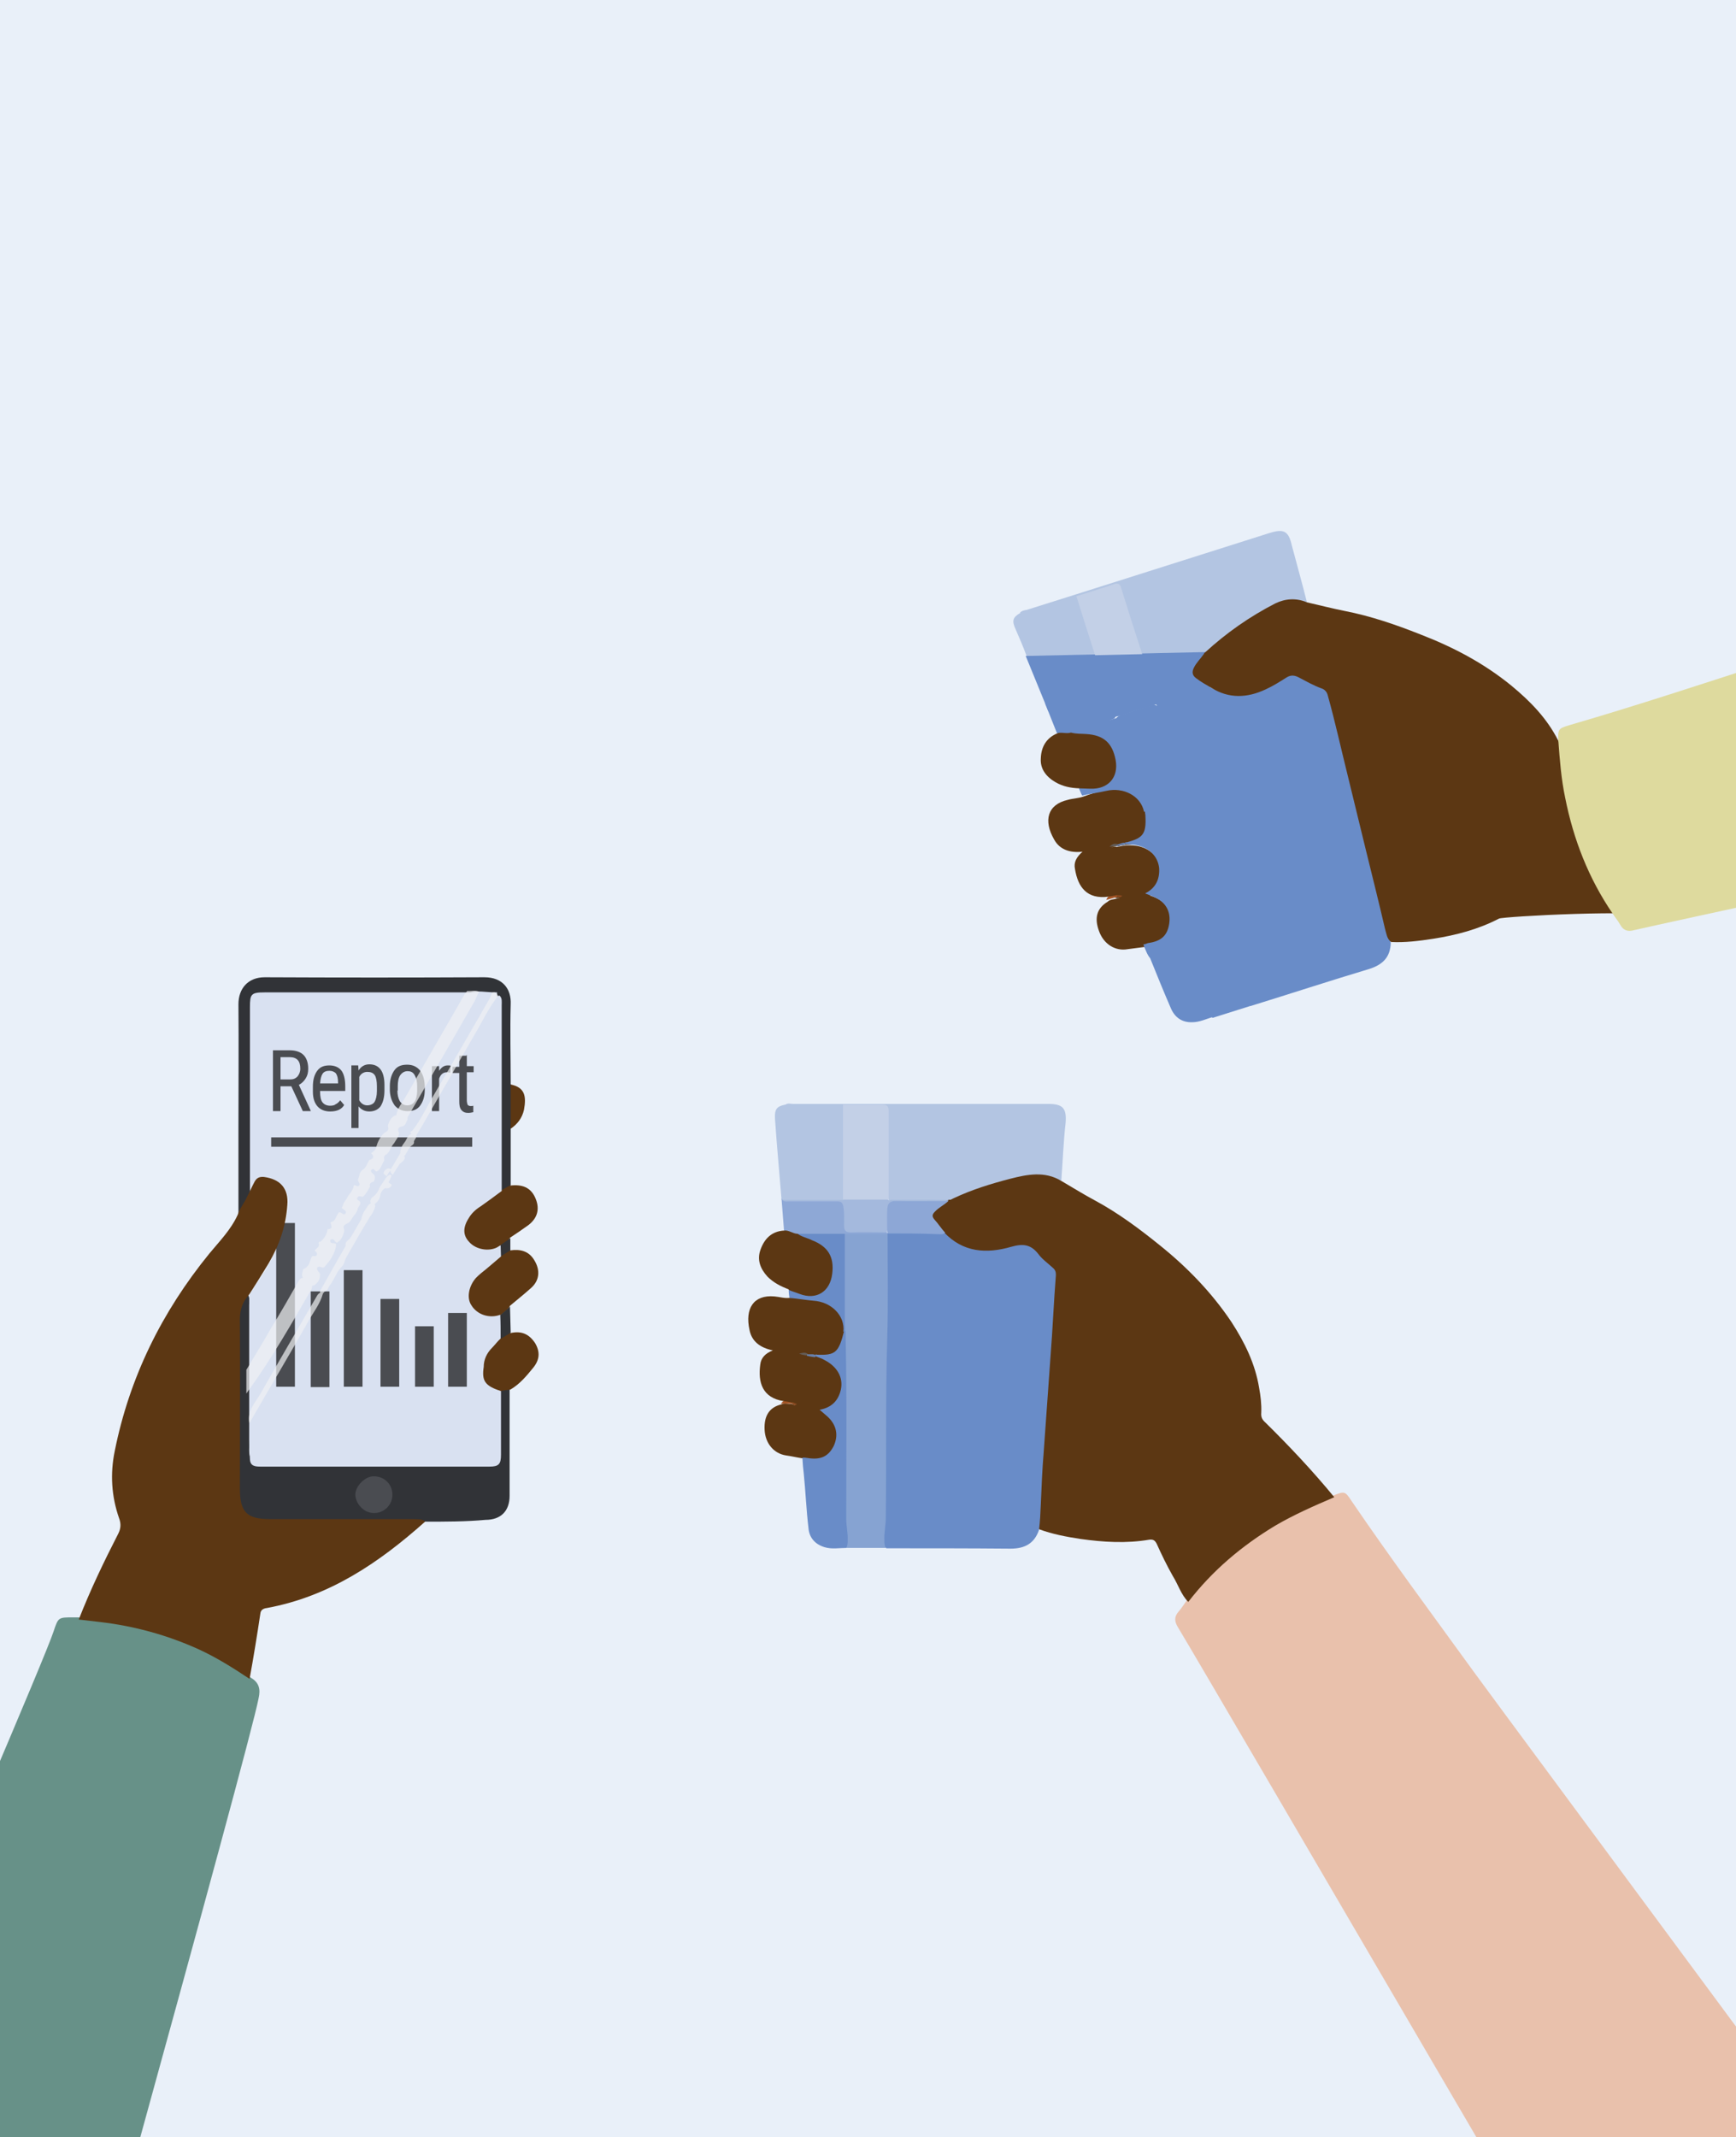 <?xml version="1.0" encoding="utf-8"?>
<!-- Generator: Adobe Illustrator 19.0.0, SVG Export Plug-In . SVG Version: 6.00 Build 0)  -->
<svg version="1.1" id="Layer_1" xmlns="http://www.w3.org/2000/svg" xmlns:xlink="http://www.w3.org/1999/xlink" x="0px" y="0px"
	 viewBox="86 -118.7 482.7 594" enable-background="new 86 -118.7 482.7 594" xml:space="preserve">
<rect x="-11.8" y="-174.4" fill="#E9F0F9" width="662.2" height="745"/>
<path fill="#679188" d="M91,598.4c-33.7,25.4-87.5,12.1-104.3,3c-0.1-0.1,109.9-253.4,114.2-266.7c1.3-3.9,1.3-3.9,5.4-3.9
	c0.5,0,1.1,0,1.5,0c4.4,0.6,8.8,0.9,13,1.8c12.8,2.5,24.5,7.3,35,15c2.2,1.3,2.7,3.1,2.1,5.7C155.5,366.4,94.4,585.5,91,598.4z"/>
<path fill="#313337" d="M204.2,304.2c-14.8,0-29.7,0-44.5,0c-5.1,0-7.6-2.5-7.6-7.5c0-16.3,0-32.6-0.1-49.1c0-2.7,1.1-4.7,2.8-6.6
	c0.8,0.9,0.5,2,0.5,3c0,13.2,0,26.5,0,39.6c0,0.9-0.1,2,0.4,2.8c0.4,1.1,1.1,1.4,2.1,1.5c0.7,0,1.4,0,2.1,0c20,0,40,0,59.8,0
	c4.3,0,4.5-0.1,4.5-4.4c0-4.3,0-8.5,0-12.8c0-0.9-0.1-2,0.4-3c0.8-0.9,1.9-1.3,3.1-0.6c0,9.9,0,20,0,29.9c0,4.3-2.5,6.7-6.7,6.7
	C215.6,304.2,209.9,304.2,204.2,304.2z"/>
<path fill="#313337" d="M155.3,214.3c-0.9,1.7-1.7,3.3-3,4.7c0-7.9,0-15.7,0-23.7c0-11.6,0.1-23.3,0-34.9c0-4.4,2.7-7.5,7.3-7.5
	c20.3,0.1,40.7,0.1,61.1,0c5.1,0,7.5,3.3,7.3,7.5c-0.2,7.5,0,14.9,0,22.2c0.4,0.5,0.5,1.1,0.6,1.7c0.1,3,0,5.9,0,8.8
	c0,0.7-0.4,1.3-0.6,1.9c0,5.2,0,10.5,0,15.7c-1.1,1.7-1.9,1.9-3.2,1.1c-0.4-1.1-0.2-2.2-0.2-3.3c0-15.4,0-30.7,0-46.1
	c0-1.3,0-2.5-0.2-3.7c-0.5-0.7-1.1-1.1-1.9-0.9c-2.1-0.1-4.3-0.8-6.4-0.1c-1.2,0.2-2.4,0.1-3.5,0.1c-17.4,0-34.8,0-52.2,0
	c-0.8,0-1.5,0-2.4,0c-1.3,0-2,0.7-2.2,2c-0.2,1.1-0.1,2.1-0.1,3.2c0,14.4,0,28.7,0,43.2C155.6,208.9,155.7,211.6,155.3,214.3z"/>
<path fill="#5C3713" d="M225.1,212.3c0.9-0.5,1.8-1.1,2.7-1.5c3.3-0.4,5.9,0.4,7.2,3.8c1.1,2.8,0.4,5.3-2.1,7.2
	c-1.7,1.2-3.4,2.4-5.1,3.5c-0.6,1.1-1.8,1.8-2.7,2.5c-3,1.9-6.7,1.5-9.1-0.8c-2-2-2.2-4.8-0.4-7.6
	C218.2,216.2,221.5,214.1,225.1,212.3z"/>
<path fill="#5C3713" d="M227.9,228.8c2.8-0.4,5.2,0.2,6.7,2.8c1.7,2.8,1.4,5.7-1.1,7.8c-1.9,1.7-3.8,3.2-5.7,4.8
	c-0.6,1.3-1.8,1.9-2.7,2.7c-3,1.2-6.9-0.1-8.5-2.8c-1.5-2.5-0.6-6.6,2-8.9c2-1.8,4.1-3.4,6.3-5.1
	C225.7,229.7,226.6,228.7,227.9,228.8z"/>
<path fill="#5C3713" d="M227.9,267.5c-0.9,0.1-1.8,0.2-2.7,0.4c-3.4,0.4-5.9-2.5-5.6-6.1c0.4-3.7,2.6-6.1,5.1-8.6
	c0.9-0.7,1.8-1.8,3.2-1.4c3-0.7,5.2,0.2,6.9,2.8c1.4,2.4,1.3,4.6-0.6,6.9C232.4,263.7,230.5,266,227.9,267.5z"/>
<path fill="#5C3713" d="M228,195c0-4.1,0-8.2,0-12.3c3.9,0.8,4.4,3.2,3.7,7C231.2,192,229.9,193.7,228,195z"/>
<path fill="#323437" d="M228,251.7c-0.9,0.6-1.9,1.1-2.8,1.7c-1.2-2.2-0.9-4.5-0.1-6.6c0.9-0.8,1.9-1.5,2.7-2.4
	C227.9,246.7,227.9,249.2,228,251.7z"/>
<path fill="#333437" d="M227.9,228.8c-0.9,0.6-1.8,1.1-2.7,1.7c-0.9-0.9-0.6-2-0.1-3.1c0.9-0.7,1.9-1.3,2.8-2
	C227.9,226.5,227.9,227.7,227.9,228.8z"/>
<path fill="#4A4C51" d="M195.1,296.8c0,2.8-2.4,5.1-5.2,5c-2.7,0-5.1-2.6-5.1-5.2c0.1-2.4,2.8-5.1,5.2-5
	C193,291.6,195.2,294,195.1,296.8z"/>
<g>
	<path fill="#E9C1AC" d="M637,538.4c17.6,55.9-32.8,74.9-58.7,75.4c-3.4-4.7-6.3-9.9-9.3-14.9c-9-14.7-146.6-250.7-155.5-265.4
		c-0.9-1.5-1.1-2.8,0.2-4.3c0.8-0.9,1.5-2,2.2-3c7.2-9.5,16.2-16.8,26.5-22.6c4.6-2.6,9.5-4.7,14.4-6.7c3.1-1.2,3.2-1.2,5.1,1.7
		c10.9,16,22.5,31.6,33.8,47.2c10.8,14.8,130,175.5,140.6,190.4c0.4,0.5,0.7,0.9,0.9,1.5C637.1,538.1,637.1,538.2,637,538.4z"/>
	<path fill="#5C3713" d="M381.1,209.5c3.1,1.8,6.1,3.7,9.3,5.4c6.5,3.5,12.4,7.9,18.1,12.5c7.6,6.1,14.4,13.1,19.9,21.3
		c3.7,5.7,6.6,11.6,7.7,18.3c0.4,2.2,0.7,4.5,0.6,6.9c-0.1,1.2,0.2,1.9,1.1,2.7c6.7,6.6,13.2,13.5,19.2,20.8
		c-5.6,2.4-11.1,4.8-16.4,7.9c-9.3,5.6-17.5,12.5-24.2,21.2c-2-2-2.8-4.8-4.3-7.2c-1.7-3-3.1-5.9-4.5-9c-0.5-0.9-0.9-1.2-2-1.1
		c-6.4,1.1-12.8,0.7-19.2-0.2c-3.9-0.6-7.7-1.3-11.5-2.7c-0.8-1.3-0.6-2.7-0.5-4c0.6-7.5,0.9-14.9,1.5-22.4c0.5-7,0.9-14,1.4-21
		c0.5-7.7,1.2-15.5,1.4-23.2c0-1.1-0.4-1.8-1.1-2.4c-1.9-1.5-3.5-3.2-5.2-4.8c-0.9-0.9-2-1.2-3.2-0.8c-2.1,0.6-4.4,1.1-6.5,1.3
		c-5.6,0.7-10.4-0.6-14.3-4.8c-1.2-1.2-2.2-2.5-3.3-3.9c-0.7-1.1-0.7-2,0.2-3c1.2-1.2,2.6-1.9,3.9-3c0.1-0.1,0.4-0.2,0.5-0.4
		c7.2-3.3,14.8-5.8,22.7-7.1C375.7,206.7,378.6,207.3,381.1,209.5z"/>
	<path fill="#698CC8" d="M348.5,223.8c5.3,5.6,11.8,6,18.7,4c3.2-0.9,5.4-0.7,7.5,2c1.1,1.5,2.7,2.6,4.1,3.9
		c0.6,0.5,0.8,1.1,0.8,1.9c-0.6,7.6-0.9,15.1-1.5,22.7c-0.6,8.9-1.3,17.7-1.9,26.6c-0.4,4.8-0.6,9.7-0.8,14.5
		c-0.1,2.4-0.2,4.7-0.5,7.1c-1.3,3.8-4,5.2-7.9,5.2c-11.5-0.1-23.1-0.1-34.5-0.1c-0.8-0.4-0.9-1.2-0.9-2c-0.1-1.3-0.1-2.6,0.1-3.9
		c0.2-1.9,0.4-3.8,0.2-5.7c-0.2-24.4,0.6-48.7,0.4-73.1c0-0.8,0-1.5,0.2-2.4c0.1-0.2,0.2-0.5,0.5-0.6c0.5-0.4,1.1-0.4,1.7-0.4
		c4.3,0,8.4,0,12.7,0C347.5,223.5,348,223.8,348.5,223.8z"/>
	<path fill="#B3C5E2" d="M381.1,209.5c-4.6-2.8-9.5-1.8-14.2-0.6c-5.4,1.4-10.6,3-15.7,5.4c-0.5,0.2-0.9,0.6-1.4,0.4
		c-0.6,0.4-1.2,0.5-1.9,0.5c-4.4,0-8.9,0-13.2,0c-0.5,0-1.1-0.1-1.5-0.4c-0.7-0.9-0.6-2-0.6-3c0-6.7,0-13.5,0-20.2
		c0-2.6-0.1-2.7-2.8-2.7c-3.1,0-6.1,0-9.2,0c-4.7,0.1-9.3,0-14.1,0c-0.8,0-1.5,0-2.1-0.6c0.7-0.5,1.4-0.2,2.1-0.2
		c23.7,0,47.3,0,71,0c4,0,5.1,1.2,4.8,5.2C381.7,198.6,381.5,204,381.1,209.5z"/>
	<path fill="#86A3D2" d="M332.8,224.1c0,9.7,0.2,19.4-0.1,29.1c-0.5,16.7-0.2,33.3-0.4,49.9c0,2.1-0.5,4.1-0.4,6.3
		c0,0.7,0,1.4,0.4,2.1c-3.7,0-7.3,0-11,0c-0.4-3.2-0.6-6.5-0.6-9.8c-0.1-10.6-0.1-21.4,0-32c0-6.1-0.7-12.3-0.4-18.4
		c-0.1-8-0.1-16-0.1-24c0-1.1-0.1-2.2,0.5-3.2c0.5-0.5,1.2-0.5,1.8-0.5c2.8,0,5.6,0,8.4,0C331.6,223.6,332.3,223.6,332.8,224.1z"/>
	<path fill="#5C3713" d="M303.9,270.7c-5.9-0.9-7.2-5.2-6.5-10.2c0.2-1.8,1.4-3.1,3.5-3.9c-3.5-0.7-5.9-2.5-6.5-5.7
		c-1.3-5.9,1.1-9.8,6.9-9.3c1.4,0.1,2.8,0.6,4.3,0.4c4.1-0.2,8.3-0.2,11.9,2.1c2.6,1.7,3.5,4.3,3.3,7.3c0,1.1-0.1,2.1-0.4,3.1
		c-1.1,3-3,5.1-7.1,3.9c-0.8-0.2-1.5-0.5-2.4-0.5c-0.7-0.4-1.5-0.4-2.4-0.5c0.7,0,1.3,0.1,1.9,0.4c0.8,0.1,1.5,0.1,2.4,0.4
		c1.5,0.4,2.8,0.8,4.1,1.8c5.6,4,3.8,11.7-1.9,13.6c2,1.5,3.8,3.4,4,6c0.2,1.9-0.5,3.7-1.5,5.2c-2,2.8-5,3.4-8.3,1.8
		c-1.5-0.2-3.1-0.6-4.6-0.8c-3.4-0.5-5.8-3.3-6-7.1c-0.2-3.9,1.3-6.3,4.7-7.1c0.8-0.5,1.8-0.1,2.7-0.1c0.5,0,0.9,0.4,1.2,0.4
		c-0.2,0-0.5-0.4-0.9-0.5C305.3,271.3,304.5,271.3,303.9,270.7z"/>
	<path fill="#B3C5E2" d="M304.3,188.3c5.4,0,10.9,0,16.2,0.1c0.7,0.7,0.6,1.7,0.6,2.6c0,7.1,0,14.2,0,21.3c0,0.8,0,1.8-0.5,2.5
		c-0.4,0.5-0.9,0.6-1.4,0.6c-5.1,0-10.1,0.2-15.1-0.1c-0.4-0.1-0.7-0.4-0.8-0.7c-0.6-7.5-1.3-14.8-1.8-22.2
		C301.3,189.5,302,188.8,304.3,188.3z"/>
	<path fill="#698CC8" d="M309.1,286.4c0.5,0,0.9,0,1.4,0.1c3.7,0.6,5.8-0.4,7.3-3.3c1.4-3,0.8-5.9-1.7-8.2c-0.7-0.6-1.4-1.2-2.2-1.9
		c3.3-0.6,5.2-2.5,5.9-5.6c0.7-3.3-0.9-6.3-4.5-8.2c-0.8-0.5-1.7-0.7-2.6-1.1c0-0.4,0-0.6,0.5-0.4c5.1,0.2,6-0.6,7.5-6.6
		c0.1-0.1,0.2-0.2,0.4,0c0.4,17.4,0.2,34.8,0.2,52.3c0,1.9,0.5,3.9,0.4,5.9c0,0.7,0,1.4-0.4,2.1c-2,0-4,0.4-6-0.2
		c-2.7-0.8-4.3-2.7-4.5-5.3c-0.6-5-0.8-10.1-1.3-15C309.3,289.4,309.2,288,309.1,286.4z"/>
	<path fill="#5C3713" d="M305.2,239.6c-2.1-0.8-4.1-1.8-5.8-3.5c-2-2.2-3-4.7-1.9-7.6c1.1-3,3.1-5,6.5-5.2c1.4-0.8,2.7,0.2,3.9,0.6
		c1.7,0.7,3.3,1.2,5,1.9c5.3,2.4,6.9,9.9,3,14.1c-1.8,1.9-4.1,2.7-6.9,1.8C307.7,241.1,306.1,240.9,305.2,239.6z"/>
	<path fill="#8EA8D6" d="M307.8,224.2c-1.3,0-2.5-1.1-3.8-0.9c-0.2-3-0.5-5.9-0.7-8.9c0.1,0.1,0.2,0.2,0.2,0.4c2,0.5,4,0.1,6,0.2
		c3.2,0,6.4,0,9.6,0c1.2,0,1.7,0.5,1.9,1.5c0.4,1.5,0.4,3,0.4,4.5c0,2,0.2,2.2,2.2,2.2c2.1,0,4.1,0,6.3,0c0.8,0,1.7-0.1,2.5,0.4
		c0.2,0.1,0.4,0.4,0.2,0.6l0,0c-3.9,0-7.9,0-11.8,0c-0.4,0.4-0.7,0.6-1.2,0.6C315.7,224.7,311.7,225.2,307.8,224.2z"/>
	<path fill="#698CC8" d="M307.8,224.2c4.4,0,8.8,0,13.1,0c0,9.1,0,18.1,0,27.2c-0.1,0-0.2,0-0.4,0c0.5-4.5-3.4-8.3-8.3-8.6
		c-2.2-0.2-4.5-0.6-6.7-0.8c-0.1-0.7-0.2-1.5-0.2-2.2c0.9,0.4,2,0.7,3,1.1c4.7,1.8,8.5-0.6,9.1-5.6c0.6-4.7-1.2-7.6-5.6-9.3
		C310.4,225.3,309,225.1,307.8,224.2z"/>
	<path fill="#A65525" d="M306.3,271.4c-1.1,0-2.1,0-3.2,0c0.2-0.2,0.5-0.5,0.7-0.7c0.8,0.1,1.5,0.2,2.4,0.4c0.1,0.1,0.1,0.1,0.1,0.2
		C306.4,271.4,306.4,271.4,306.3,271.4z"/>
	<path fill="#8DA7D6" d="M332.8,224.1c0-0.1,0-0.2,0-0.4c-1.2-2.6-0.7-5.2-0.1-7.9c0.1-0.6,0.6-0.9,1.3-0.9
		c5.2,0.1,10.5-0.2,15.7,0.2c-1.2,1.1-2.7,1.8-3.8,3c-0.7,0.7-0.8,1.3-0.1,2.1c1.1,1.2,1.9,2.5,3,3.7c-0.6,0.6-1.4,0.4-2,0.4
		C341.9,224.1,337.2,224.1,332.8,224.1z"/>
	<path fill="#A4B9DD" d="M349.5,215.1c-4.7,0-9.5,0.1-14.2,0c-2.1-0.1-2.6,0.9-2.6,2.6c-0.1,2,0,4,0,6.1c-3.3,0-6.6-0.1-10.1,0
		c-1.5,0-1.9-0.5-1.9-1.9c0-1.8,0.1-3.5-0.2-5.2c-0.2-1.3-0.7-1.5-1.9-1.5c-4.4,0-8.8,0-13.1,0c-0.7,0-1.4,0.2-2-0.4
		c5.7,0,11.2,0,16.9,0c0.1-0.1,0.2-0.2,0.5-0.4c3.9-0.5,7.8-0.5,11.6,0c0.2,0,0.4,0.2,0.5,0.4c5.6,0,11.1,0,16.7,0
		C349.7,214.9,349.7,215,349.5,215.1z"/>
	<path fill="#C3D0E7" d="M333.1,214.7c-4.3,0-8.4,0-12.7,0c0-8.8,0-17.6,0-26.4c3.7,0,7.2,0,10.9,0c1.4,0,1.8,0.5,1.8,1.8
		C333.1,198.2,333.1,206.5,333.1,214.7z"/>
	<path fill="#6780AC" d="M313.1,258.1c-0.1,0.1-0.4,0.2-0.5,0.4c-0.7-0.1-1.5-0.2-2.2-0.4c-0.1-0.1-0.1-0.2,0-0.4c0.1,0,0.2,0,0.2,0
		C311.5,257.7,312.3,257.5,313.1,258.1z"/>
	<path fill="#635C57" d="M310.6,257.6c-0.1,0.1-0.2,0.2-0.4,0.4c-0.7-0.1-1.3-0.2-2-0.5C309.1,257.3,309.9,257,310.6,257.6z"/>
	<path fill="#8B4A20" d="M306.3,271.4c0-0.1,0-0.2,0-0.4c0.5,0.1,0.8,0.4,1.3,0.5C307.1,272,306.6,271.9,306.3,271.4z"/>
</g>
<g>
	<path fill="#698CC8" d="M422.5,72.3c6.7,3.7,13.1,2.1,19-1.9c2.7-1.9,5-2.2,7.7-0.2c1.5,1.1,3.4,1.7,5.2,2.5
		c0.7,0.4,1.2,0.7,1.3,1.5c1.8,7.3,3.7,14.8,5.4,22.1c2.1,8.6,4.1,17.3,6.3,26c1.2,4.7,2.4,9.3,3.5,14.1c0.6,2.2,1.2,4.6,1.8,6.9
		c-0.1,4-2.2,6.1-6,7.3c-11,3.3-22,6.9-33,10.3c-0.9-0.1-1.3-0.8-1.5-1.7c-0.5-1.2-0.9-2.5-1.1-3.8c-0.2-1.9-0.8-3.7-1.4-5.6
		c-7.7-23.2-14.1-46.6-21.6-69.8c-0.2-0.7-0.5-1.5-0.5-2.2c0-0.2,0.1-0.5,0.2-0.7c0.4-0.5,0.9-0.7,1.5-0.8c4-1.3,8-2.6,12.1-3.8
		C421.6,72.3,422,72.3,422.5,72.3z"/>
	<path fill="#B3C5E2" d="M449.4,48.7c-5.3-1.3-9.5,1.2-13.7,3.8c-4.7,3-9.3,6.1-13.4,9.9c-0.4,0.4-0.7,0.8-1.3,0.8
		c-0.5,0.6-0.9,0.8-1.7,1.1c-4.3,1.4-8.4,2.7-12.7,4c-0.5,0.1-1.1,0.2-1.5,0.1c-0.9-0.6-1.2-1.7-1.5-2.7c-2-6.4-4-12.9-6.1-19.3
		c-0.8-2.5-0.9-2.6-3.5-1.8c-3,0.9-5.8,1.9-8.8,2.7c-4.4,1.5-8.9,2.8-13.4,4.3c-0.7,0.2-1.5,0.5-2.2,0c0.5-0.6,1.3-0.7,1.9-0.8
		c22.6-7.1,45.1-14.3,67.6-21.4c3.9-1.2,5.2-0.5,6.1,3.5C446.6,38.2,448.1,43.5,449.4,48.7z"/>
	<path fill="#698CC8" d="M407.6,77.4c3,9.2,6,18.4,8.8,27.8c4.6,16,9.8,31.8,14.8,47.8c0.6,2,0.8,4.1,1.5,6c0.2,0.7,0.4,1.4,0.9,1.9
		c-3.5,1.1-7,2.2-10.5,3.3c-1.3-3-2.5-6-3.5-9.1c-3.3-10.2-6.5-20.3-9.7-30.5c-1.8-5.9-4.4-11.5-5.9-17.5
		c-2.5-7.6-4.8-15.3-7.3-22.8c-0.4-1.1-0.8-2.1-0.5-3.2c0.4-0.6,0.9-0.8,1.5-1.1c2.6-0.8,5.3-1.7,7.9-2.5
		C406.4,77.2,407,77,407.6,77.4z"/>
	<path fill="#5C3713" d="M394.2,130.5c-6,0.8-8.5-2.7-9.3-7.7c-0.4-1.8,0.4-3.3,2.1-4.8c-3.5,0.4-6.4-0.6-7.9-3.4
		c-3-5.2-1.9-9.7,3.8-11c1.4-0.4,2.8-0.4,4.3-0.9c3.9-1.4,7.8-2.7,11.9-1.5c3.1,0.8,4.7,3,5.3,6c0.4,0.9,0.6,2,0.6,3.1
		c-0.1,3.1-1.3,5.7-5.6,5.8c-0.8,0-1.7,0.1-2.4,0.4c-0.8-0.1-1.5,0.1-2.4,0.4c0.6-0.2,1.3-0.4,1.9-0.2c0.8-0.1,1.5-0.4,2.4-0.4
		c1.5-0.1,3-0.1,4.5,0.4c6.5,2.1,7.1,9.9,2.4,13.5c2.5,0.8,4.6,2.1,5.7,4.6c0.7,1.8,0.7,3.5,0.1,5.4c-1.1,3.3-3.7,4.8-7.5,4.3
		c-1.5,0.2-3.1,0.4-4.6,0.6c-3.4,0.6-6.6-1.4-7.9-5c-1.4-3.7-0.6-6.4,2.4-8.2c0.7-0.7,1.7-0.6,2.5-0.9c0.5-0.1,0.9,0,1.2,0
		c-0.2,0.1-0.6-0.2-1.1-0.1C395.7,130.6,395,130.8,394.2,130.5z"/>
	<path fill="#B3C5E2" d="M369.6,51.7c5.2-1.7,10.3-3.2,15.5-4.8c0.9,0.5,1.1,1.4,1.4,2.2c2.1,6.7,4.3,13.5,6.4,20.2
		c0.2,0.8,0.6,1.7,0.4,2.5c-0.2,0.5-0.7,0.8-1.2,0.9c-4.8,1.5-9.6,3.2-14.4,4.5c-0.4,0-0.7-0.1-0.9-0.5c-1.8-4.4-3.7-8.9-5.4-13.2
		c-0.9-2.5-2-5-3-7.3C367.3,53.8,367.6,52.9,369.6,51.7z"/>
	<path fill="#698CC8" d="M403.9,143.8c0.5-0.1,0.8-0.2,1.3-0.4c3.7-0.5,5.4-2.1,5.9-5.4c0.5-3.3-0.9-5.9-4-7.3
		c-0.8-0.4-1.7-0.7-2.7-1.1c3-1.5,4.1-4,3.9-7.1c-0.4-3.3-2.8-5.7-6.7-6.4c-0.9-0.1-1.8-0.1-2.7-0.2c-0.1-0.4-0.1-0.6,0.4-0.5
		c4.8-1.3,5.6-2.4,5.1-8.6c0-0.2,0.1-0.2,0.4-0.1c5.8,16.4,10.9,33.1,16.2,49.7c0.6,1.9,1.7,3.5,2.1,5.4c0.1,0.7,0.5,1.4,0.2,2.1
		c-1.9,0.6-3.8,1.5-5.8,1.5c-2.8,0.1-4.8-1.3-5.9-3.8c-2-4.6-3.9-9.3-5.8-14C405,146.7,404.5,145.2,403.9,143.8z"/>
	<path fill="#5C3713" d="M386.1,100.4c-2.4-0.1-4.5-0.5-6.6-1.7c-2.6-1.5-4.3-3.7-4.1-6.6c0.1-3.2,1.5-5.7,4.6-7
		c1.2-1.2,2.6-0.6,3.9-0.6c1.8,0.2,3.5,0.1,5.3,0.4c5.8,0.6,9.6,7.3,7.1,12.5c-1.2,2.4-3.2,3.9-5.9,3.8
		C388.9,101.1,387.4,101.4,386.1,100.4z"/>
	<path fill="#698CC8" d="M383.8,84.9c-1.3,0.4-2.6-0.2-3.9,0.2c-1.1-2.7-2.2-5.6-3.3-8.3c0.1,0.1,0.2,0.1,0.4,0.2
		c2-0.2,3.9-1.1,5.8-1.7c3.1-0.9,6.1-1.9,9.2-3c1.1-0.4,1.8-0.1,2.2,0.8c0.8,1.3,1.2,2.7,1.7,4.1c0.7,2,0.9,2.1,2.8,1.5
		c2-0.6,4-1.3,6-1.9c0.8-0.2,1.7-0.6,2.5-0.4c0.2,0.1,0.4,0.2,0.4,0.6l0,0c-3.8,1.2-7.6,2.4-11.4,3.5c-0.2,0.4-0.6,0.7-1.1,0.8
		C391.5,83,388,84.7,383.8,84.9z"/>
	<path fill="#698CC8" d="M383.8,84.9c4.1-1.3,8.3-2.6,12.4-4c2.7,8.6,5.4,17.3,8.3,25.9c-0.1,0-0.2,0.1-0.4,0.1
		c-0.9-4.4-5.7-6.9-10.5-5.8c-2.2,0.5-4.5,0.8-6.7,1.3c-0.4-0.7-0.6-1.4-0.9-2c1.1,0,2.1,0.1,3.1,0.1c5,0.2,8-3.1,7.1-8
		c-0.9-4.7-3.3-6.9-8.2-7.2C386.7,85.2,385.3,85.3,383.8,84.9z"/>
	<path fill="#A65525" d="M396.7,130.5c-1.1,0.4-2,0.6-3.1,0.9c0.1-0.4,0.4-0.6,0.5-0.9c0.8-0.1,1.5-0.2,2.4-0.4
		c0.1,0,0.2,0.1,0.2,0.2C396.8,130.3,396.7,130.5,396.7,130.5z"/>
	<path fill="#698CC8" d="M407.6,77.4c0-0.1-0.1-0.2-0.1-0.4c-1.9-2.1-2.2-4.7-2.5-7.5c0-0.6,0.2-1.2,0.9-1.3c5-1.5,9.9-3.4,15-4.6
		c-0.8,1.4-2.1,2.5-2.7,3.9c-0.5,0.9-0.5,1.5,0.5,2.1c1.3,0.8,2.6,1.8,3.9,2.6c-0.4,0.7-1.2,0.7-1.9,0.9
		C416.4,74.6,412,75.9,407.6,77.4z"/>
	<path fill="#698CC8" d="M421,63.6c-4.5,1.4-9,3-13.5,4.3c-2,0.6-2.1,1.8-1.8,3.3c0.6,2,1.2,3.9,1.8,5.8c-3.2,1.1-6.4,1.9-9.6,3.1
		c-1.4,0.5-2,0.1-2.4-1.3c-0.5-1.7-0.9-3.3-1.8-5c-0.6-1.2-1.2-1.3-2.2-0.9c-4.1,1.4-8.4,2.7-12.5,4c-0.7,0.2-1.3,0.7-2,0.2
		c5.3-1.7,10.8-3.4,16.1-5.1c0.1-0.1,0.2-0.4,0.4-0.5c3.5-1.7,7.2-2.8,11.1-3.5c0.2,0,0.4,0.1,0.6,0.1c5.3-1.7,10.5-3.3,15.8-5
		C421,63.4,421,63.5,421,63.6z"/>
	<path fill="#6780AC" d="M399.1,115.6c-0.1,0.1-0.2,0.4-0.4,0.5c-0.8,0.1-1.5,0.2-2.4,0.4c-0.1-0.1-0.2-0.2-0.1-0.4
		c0-0.1,0.1,0,0.2,0C397.6,115.8,398.3,115.3,399.1,115.6z"/>
	<path fill="#635C57" d="M396.7,115.9c-0.1,0.1-0.1,0.2-0.2,0.5c-0.7,0.1-1.4,0.1-2,0.2C395.2,116,395.8,115.6,396.7,115.9z"/>
	<path fill="#8B4A20" d="M396.7,130.5c0-0.1-0.1-0.2-0.1-0.4c0.5,0,0.9,0,1.4,0.1C397.7,130.8,397.2,130.7,396.7,130.5z"/>
	<polyline fill="#698CC8" points="422.3,62.5 417.5,71.7 377.5,79 371.2,63.6 	"/>
	<path fill="#5C3713" d="M449.4,48.7c3.5,0.8,7,1.7,10.5,2.4c7.2,1.4,14.2,3.8,21,6.5c9.1,3.5,17.7,8,25.4,14.3
		c5.2,4.3,9.8,9,12.9,15.1c1.1,2,2.1,4.1,2.6,6.4c0.2,1.2,0.8,1.8,1.9,2.2c8.4,4.3,21.2-7.8,28.3-10.5c-4.6,4,8.8,28.9,4.7,33.3
		c-7.2,8.2-8.6,19.6-10.6,17.7c-2.5-2.2-42.3-0.1-43.3,0.5c-5.8,3-11.9,4.6-18.3,5.6c-3.9,0.6-7.8,1.1-11.7,0.9
		c-1.2-0.9-1.3-2.4-1.7-3.7c-1.7-7.3-3.5-14.5-5.3-21.8c-1.7-6.9-3.3-13.6-5-20.5c-1.9-7.6-3.5-15-5.6-22.5c-0.2-0.9-0.8-1.7-1.8-2
		c-2.2-0.8-4.3-2-6.4-3.1c-1.2-0.6-2.2-0.6-3.3,0.1c-1.9,1.2-3.8,2.4-5.8,3.3c-5.1,2.4-10.2,2.6-15-0.4c-1.4-0.8-3-1.7-4.3-2.7
		c-1.1-0.8-1.2-1.7-0.7-2.8c0.7-1.5,1.9-2.6,2.8-3.9c0.1-0.2,0.2-0.4,0.4-0.5c5.9-5.4,12.3-9.9,19.5-13.6
		C443.3,47.7,446.3,47.4,449.4,48.7z"/>
	<path fill="#DEDA9E" d="M804.5-9c58.5,0.7,61,54.4,53.5,79.2c-5.6,1.8-11.4,2.8-17,4.3c-16.7,4-283.8,61.4-300.6,65.3
		c-1.8,0.5-3,0.1-3.9-1.5c-0.6-1.1-1.4-2-2.1-3.1c-6.7-9.8-10.9-20.6-13.2-32.2c-1.1-5.2-1.5-10.5-1.9-15.8
		c-0.1-3.3-0.1-3.4,3.2-4.4c18.6-5.4,37-11.5,55.3-17.4C595,59.9,784.8-3.5,802.3-9c0.6-0.2,1.1-0.4,1.8-0.4
		C804.2-9.2,804.5-9.2,804.5-9z"/>
	<path fill="#C3D0E7" d="M390.5,63.4c-1.8-5.6-3.5-10.9-5.2-16.4c3.4-1.1,6.9-2.1,10.3-3.3c1.3-0.5,1.9-0.1,2.2,1.2
		c1.9,6.1,3.8,12.1,5.8,18.2L390.5,63.4z"/>
</g>
<path fill="#D9E1F1" d="M222.8,255.9c0.8-0.8,1.5-1.8,2.4-2.6c0-2.2,0-4.5-0.1-6.6c-3,1.1-6.4,0-8-2.6c-1.4-2-0.8-5.3,1.2-7.6
	c0.5-0.5,0.9-0.9,1.4-1.3c1.9-1.5,3.7-3.1,5.6-4.7c0-1.1-0.1-2.1-0.1-3.1c-0.5,0.2-0.9,0.6-1.5,0.8c-2.4,0.9-5.6,0.2-7.3-1.8
	c-1.7-1.8-1.7-4-0.1-6.5c0.8-1.4,2-2.5,3.3-3.3c2-1.4,3.9-2.8,5.9-4.3c0-0.7,0-1.4,0-2.1c0-16.6,0-33,0-49.5c0-0.9,0.2-2-0.6-2.7
	c-0.2,0-0.5,0.1-0.7,0.2v-1.1h-1.1l0,0c-2.1-0.1-4.3-0.5-6.4,0v0.1l0,0c0,0,0,0,0-0.1c-0.7,0-1.3,0-2,0c-18.3,0-36.8,0-55.1,0
	c-3.8,0-4.1,0.5-4.1,4.1c0,17,0,34.1,0,51c0,0.7-0.2,1.4,0.2,2.1c0.8-1.5,1.5-3,2.4-4.5c0.2-0.5,0.5-1.1,1.3-0.9
	c4.5,0.8,7.3,2.2,6.7,7.8c-0.6,6.6-3.2,12.5-6.6,18.1c-1.2,2-2.8,3.8-3.8,5.9c-0.1,0.1-0.2,0.2-0.4,0.5c0,4.6,0,9.2,0,13.8l0,0v26.5
	l0,0c0,1.8,0.1,3.7,0.2,5.4c0.1,1.9,1.5,2,3,2c21.2,0,42.5,0,63.6,0c2.6,0,3.2-0.7,3.2-3.3c0-5.9,0-11.8,0-17.7
	c-4.4-1.4-5.4-2.8-4.8-6.7C220.5,259.1,221.4,257.3,222.8,255.9z"/>
<g>
	<path fill="#4A4C51" d="M167,183.2h-3v6.9h-2.1v-16.9h4.7c1.7,0,3,0.5,3.8,1.3c0.8,0.8,1.3,2.1,1.3,3.8c0,1.1-0.2,1.9-0.7,2.7
		c-0.5,0.8-1.1,1.4-1.9,1.8l3.3,7.2v0.1h-2.2L167,183.2z M164,181.3h2.6c0.9,0,1.5-0.2,2.1-0.8c0.5-0.6,0.8-1.3,0.8-2.2
		c0-2.1-0.9-3.2-3-3.2H164V181.3z"/>
	<path fill="#4A4C51" d="M177.8,190.2c-1.5,0-2.7-0.5-3.5-1.4c-0.8-0.9-1.3-2.2-1.3-4.1v-1.4c0-1.9,0.4-3.3,1.2-4.4
		c0.8-1.1,1.9-1.5,3.4-1.5c1.4,0,2.6,0.5,3.3,1.4c0.7,0.9,1.1,2.4,1.1,4.4v1.3h-7v0.2c0,1.3,0.2,2.4,0.7,3c0.5,0.6,1.2,0.9,2.1,0.9
		c0.6,0,1.2-0.1,1.5-0.4c0.5-0.2,0.9-0.6,1.3-1.1l1.1,1.3C181,189.6,179.7,190.2,177.8,190.2z M177.6,178.9c-0.8,0-1.5,0.2-1.9,0.8
		c-0.4,0.6-0.6,1.5-0.7,2.7h5v-0.2c0-1.2-0.2-2-0.6-2.6C179,179.2,178.4,178.9,177.6,178.9z"/>
	<path fill="#4A4C51" d="M192.9,184.3c0,2-0.4,3.4-1.1,4.5c-0.7,0.9-1.8,1.4-3.1,1.4c-1.3,0-2.2-0.5-3-1.4v6h-2v-17.4h1.9l0.1,1.4
		c0.7-1.1,1.7-1.7,3-1.7c1.4,0,2.4,0.5,3.1,1.4c0.7,0.9,1.1,2.4,1.1,4.3V184.3z M190.8,183.2c0-1.4-0.2-2.5-0.6-3.1
		c-0.5-0.7-1.2-0.9-2.1-0.9c-0.9,0-1.8,0.5-2.2,1.4v6.5c0.5,0.9,1.3,1.4,2.2,1.4c0.9,0,1.7-0.4,2-0.9c0.4-0.6,0.7-1.7,0.7-3.1
		C190.8,184.5,190.8,183.2,190.8,183.2z"/>
	<path fill="#4A4C51" d="M194.4,183.1c0-1.8,0.5-3.3,1.3-4.4c0.8-1.1,2-1.5,3.5-1.5c1.5,0,2.6,0.5,3.5,1.5c0.9,1.1,1.3,2.5,1.4,4.3
		v1.3c0,1.8-0.5,3.2-1.3,4.3c-0.8,1.1-2,1.5-3.5,1.5c-1.4,0-2.6-0.5-3.5-1.5c-0.8-1.1-1.3-2.4-1.4-4.1V183.1z M196.5,184.3
		c0,1.3,0.2,2.2,0.7,3.1c0.5,0.7,1.2,1.1,2,1.1c1.8,0,2.7-1.3,2.8-3.9v-1.4c0-1.3-0.2-2.2-0.7-3.1s-1.2-1.1-2-1.1
		c-0.8,0-1.5,0.4-2,1.1c-0.5,0.7-0.7,1.8-0.7,3.1v1.2H196.5z"/>
	<path fill="#4A4C51" d="M211.2,179.4c-0.2,0-0.6-0.1-0.9-0.1c-1.1,0-1.8,0.6-2.2,1.8v9h-2v-12.5h2v1.3c0.6-0.9,1.3-1.5,2.4-1.5
		c0.4,0,0.6,0,0.8,0.1L211.2,179.4z"/>
	<path fill="#4A4C51" d="M215.8,174.5v3.1h1.9v1.7h-1.9v7.8c0,0.5,0.1,0.8,0.2,1.2c0.1,0.2,0.5,0.4,0.8,0.4c0.2,0,0.6,0,0.8-0.1v1.8
		c-0.5,0.1-0.9,0.2-1.4,0.2c-0.8,0-1.4-0.2-1.9-0.8s-0.6-1.4-0.6-2.5v-7.8h-1.9v-1.7h1.9v-3.1h2V174.5z"/>
</g>
<rect x="161.4" y="197.4" fill="#4A4C51" width="55.9" height="2.6"/>
<g>
	<g>
		<rect x="162.8" y="221.2" fill="#4A4C51" width="5.2" height="45.5"/>
		<rect x="172.4" y="240.2" fill="#4A4C51" width="5.2" height="26.6"/>
		<rect x="181.6" y="234.3" fill="#4A4C51" width="5.2" height="32.4"/>
	</g>
	<g>
		<rect x="191.8" y="242.3" fill="#4A4C51" width="5.2" height="24.4"/>
		<rect x="201.4" y="249.9" fill="#4A4C51" width="5.2" height="16.8"/>
		<rect x="210.6" y="246.2" fill="#4A4C51" width="5.2" height="20.5"/>
	</g>
</g>
<path fill="#5C3713" d="M204.2,304.2c-12.8,11.4-26.6,20.8-44,24c-0.9,0.1-1.7,0.5-1.8,1.5c-0.9,6-1.9,12.2-3,18.2
	c-4.5-3-9.1-5.9-14.1-8.2c-8.8-4-18-6.5-27.4-7.6c-2-0.2-4-0.5-6-0.7c3.2-8.2,7-16.1,11-23.9c0.7-1.4,0.8-2.7,0.2-4.3
	c-2.1-6-2.5-12.3-1.2-18.6c4.1-20.5,13.1-38.7,26.3-54.9c2.8-3.4,6-6.6,7.9-10.8c0.6-1.9,1.9-3.3,2.7-5.2c0.7-1.3,1.3-2.7,2-4
	c0.6-1.1,1.4-1.4,2.6-1.3c4.5,0.6,6.9,3.2,6.5,7.8c-0.4,5.8-2.2,11.1-5.2,16.2c-1.7,2.8-3.5,5.7-5.3,8.5c-0.2,0.2-0.4,0.6-0.6,0.8
	c-1.8,2.1-2.2,4.6-2.1,7.3c0.1,15.1,0,30.2,0,45.3c0,0.2,0,0.4,0,0.6c0,6.7,1.9,8.6,8.5,8.6c13.2,0,26.5,0,39.7,0
	C202.1,303.6,203.3,303.3,204.2,304.2z"/>
<g opacity="0.7">
	<path fill="#F0F1F3" d="M222.8,157.2c-0.2,0.6-0.4,1.1-0.7,1.7c-5.2,9-10.4,18.1-15.7,27.1c-1.9,3.2-3.4,6.6-5.8,9.6
		c-0.7,0.2-0.5,0.5-0.2,0.8c-1.2,0.5-1.3,1.7-2,2.5c-0.6,0.7-0.9,1.5-1.1,2.4c0,0.2,0,0.4,0,0.5l0,0c-0.8,1.4-1.8,3-2.6,4.4
		c-0.8-0.4-1.5,0-1.9,0.7c-0.5,0.7,0.4,0.9,0.7,1.3c0.4-0.5,0.5-1.2,1.1-1.5c0,0.5,0.2,0.8,0.6,1.1c0.7-1.1,1.3-2.1,2-3.1
		c0.7-0.6,1.7-1.1,1.2-2.2c0.1,0,0.2-0.1,0.2-0.1c0.5-0.7,0.8-1.5,1.3-2.2c0.4-0.6,1.4-0.7,1.2-1.7c0.2-0.5,0.5-0.8,0.7-1.3
		c0-0.1,0-0.2,0-0.4l0,0l0,0c0.6-1.1,1.3-2.1,1.9-3.2c4.8-8.3,9.6-16.7,14.4-25c2.1-3.5,3.8-7.3,6.4-10.5
		C224.1,157.2,223.5,156.9,222.8,157.2z"/>
	<path fill="#F0F1F3" d="M172.2,240.3c0.4-0.5,0.6-1.1,0.6-1.7l0,0l0,0c0.1,0,0.2,0,0.4,0c1.2-0.7,1.8-1.7,1.8-3.1
		c-0.1-0.2-0.2-0.5-0.4-0.7c-0.2-0.4-0.6-0.6-0.4-1.1s0.7-0.4,1.2-0.2c0.2,0.1,0.5,0.1,0.7,0c1.7-1.8,3.1-3.8,3.4-6.4
		c-0.4-0.6-1.4,0.1-1.7-0.8c0-0.2,0-0.5,0.2-0.5c0.8-0.5,1.1,0.6,1.5,0.8c0.1,0,0.1,0,0.1,0.1c1.3-0.6,1.7-1.9,2.1-3.1
		c0-0.2,0-0.4,0-0.6c-0.6-1.2,0.4-1.4,1.1-1.8c0.9-0.6,1.2-1.8,2-2.5c0.2-0.4,0.5-0.8,0.6-1.2c0-0.8,1.1-1.3,0.7-2.2
		c-0.2-0.4-1.1-0.5-0.7-1.2s1.1-0.1,1.5-0.2c0.9-0.7,1.4-1.9,2-2.8c-0.4-1.1,0.6-1.2,1.1-1.5c0.2-0.6,0.4-1.2,0-1.8
		c-0.4-0.5-1.2-0.8-0.7-1.4c0.6-0.7,0.9,0.4,1.4,0.5c1.3-0.6,1.4-2,2.1-3c0-0.1,0.1-0.4,0-0.5c-0.1-0.7,0.2-1.1,0.7-1.3
		c0.1-0.1,0.2-0.2,0.4-0.4c0.7-0.8,0.9-1.9,1.7-2.7c0.5-0.9,1.3-1.8,1.4-2.8c-0.7-1.2-0.1-1.8,1.1-1.9c0.7-0.4,0.8-1.1,1.2-1.8
		c0-0.1,0-0.2,0-0.4l0,0l0,0c0-0.1,0-0.2,0.1-0.4c6.1-10.5,12.2-21,18.3-31.7c0.6-0.9,0.9-2,1.5-3.1c-1.1-0.5-2.1-0.1-3.3-0.2
		c-0.2,0.4-0.6,0.6-0.7,0.9c-5.4,9.5-11,19-16.4,28.5c-0.9,1.7-2.4,3.2-2.6,5.2c-0.1,0-0.2,0-0.4,0c-1.1,0.6-1.5,1.5-1.9,2.6
		c0,0.2,0,0.4,0,0.6c0.4,1.1-0.6,1.3-1.2,1.8c-1.1,1.1-1.7,2.4-2.1,3.8c-0.1,0.8-0.8,1.2-1.4,1.7c0.9,0.9,0.7,1.5-0.5,1.9
		c-0.7,0.9-0.8,2.2-2,2.8c-0.5,0.5-0.7,0.9-0.8,1.5c-0.1,0.4-0.2,0.8-0.4,1.2c0.1,0.6,0.7,1.1,0.4,1.5c-0.5,0.7-1.1-0.2-1.5,0
		c-0.2,1.2-0.9,2.1-1.7,3.1c-0.2,0.7-0.9,1.3-1.2,2c-0.1,0.4-0.2,0.8-0.5,1.2c0.1,0.1,0.2,0.2,0.5,0.4c0.4,0.2,0.9,0.6,0.6,1.1
		c-0.4,0.6-0.8,0.1-1.2-0.1c-0.1-0.1-0.4-0.1-0.6-0.2c-0.9,0.8-0.8,2.5-2.4,2.8c0.1,0.8,0.9,1.9-0.8,1.9c-0.2,1.4-0.9,2.6-2,3.5
		c-0.6,0-0.6,0.4-0.4,0.7c0.1,0.8-0.7,1.1-1.2,1.7c0.2,0.4,0.8,0.6,0.6,1.2c-0.2,0.7-0.9,0.2-1.4,0.5c-0.6,1.3-0.7,3-2.4,3.5
		c-0.1,0.8-0.7,1.7,0,2.4c-0.6,0-0.9,0.4-1.2,0.8c-2.5,4.4-5,8.8-7.6,13c-2.2,3.9-4.6,7.8-7,11.8c0,2.1,0,4.1,0,6.6
		c0.5-0.7,0.8-1.2,1.2-1.7C161.8,258.4,167,249.3,172.2,240.3z"/>
	<path fill="#F0F1F3" d="M194,209.9L194,209.9c0.4-0.6,0.6-1.2,0.9-1.9c-0.6-0.5-0.9,0-1.4,0.4c-0.6,0.9-1.3,1.9-1.9,2.8
		c-0.4,1.1-0.9,2-1.9,2.7c-0.6,0.5-0.9,1.1-0.6,1.8c-0.9,0.5-1.2,1.5-1.8,2.2c-0.4,0.7-0.7,1.4-0.8,2.2c-1.1,1.8-2.1,3.7-3.2,5.4
		c-0.6,0.6-1.4,0.9-1.2,2.1c-2.4,4.1-4.7,8.3-7.1,12.5c0,0.1,0,0.4,0,0.5l0,0c-0.5,0.2-0.7,0.6-0.9,0.9c-5.2,9-10.5,18-15.6,27
		c-1.4,2.5-3.8,4.8-3.2,8.2c0.1-0.1,0.4-0.2,0.4-0.5c5.3-9.2,10.8-18.4,16.1-27.8c1.4-2.5,3.2-4.7,4-7.6l0,0l0,0
		c0.1-0.1,0.2-0.2,0.4-0.5c0.9-0.2,1.1-1.2,1.5-1.8c0.7-0.8,1.1-1.8,1.7-2.8c0.5-1.1,1.2-1.9,2-2.8c0.4-0.7,0.5-1.4,0.8-2
		c2.2-3.9,4.4-7.7,6.7-11.5c0.7-0.8,1.1-1.8,1.4-2.7c0-0.2,0-0.5-0.1-0.8c0.7-0.5,1.2-1.1,1.4-1.9c0.2-1.1,0.6-2,1.5-2.5
		c0.8,0.2,1.5-0.1,1.8-0.8C195.1,210.5,194.4,210.3,194,209.9z"/>
</g>
<g id="Layer_2">
</g>
<g id="Layer_1_1_">
</g>
</svg>
